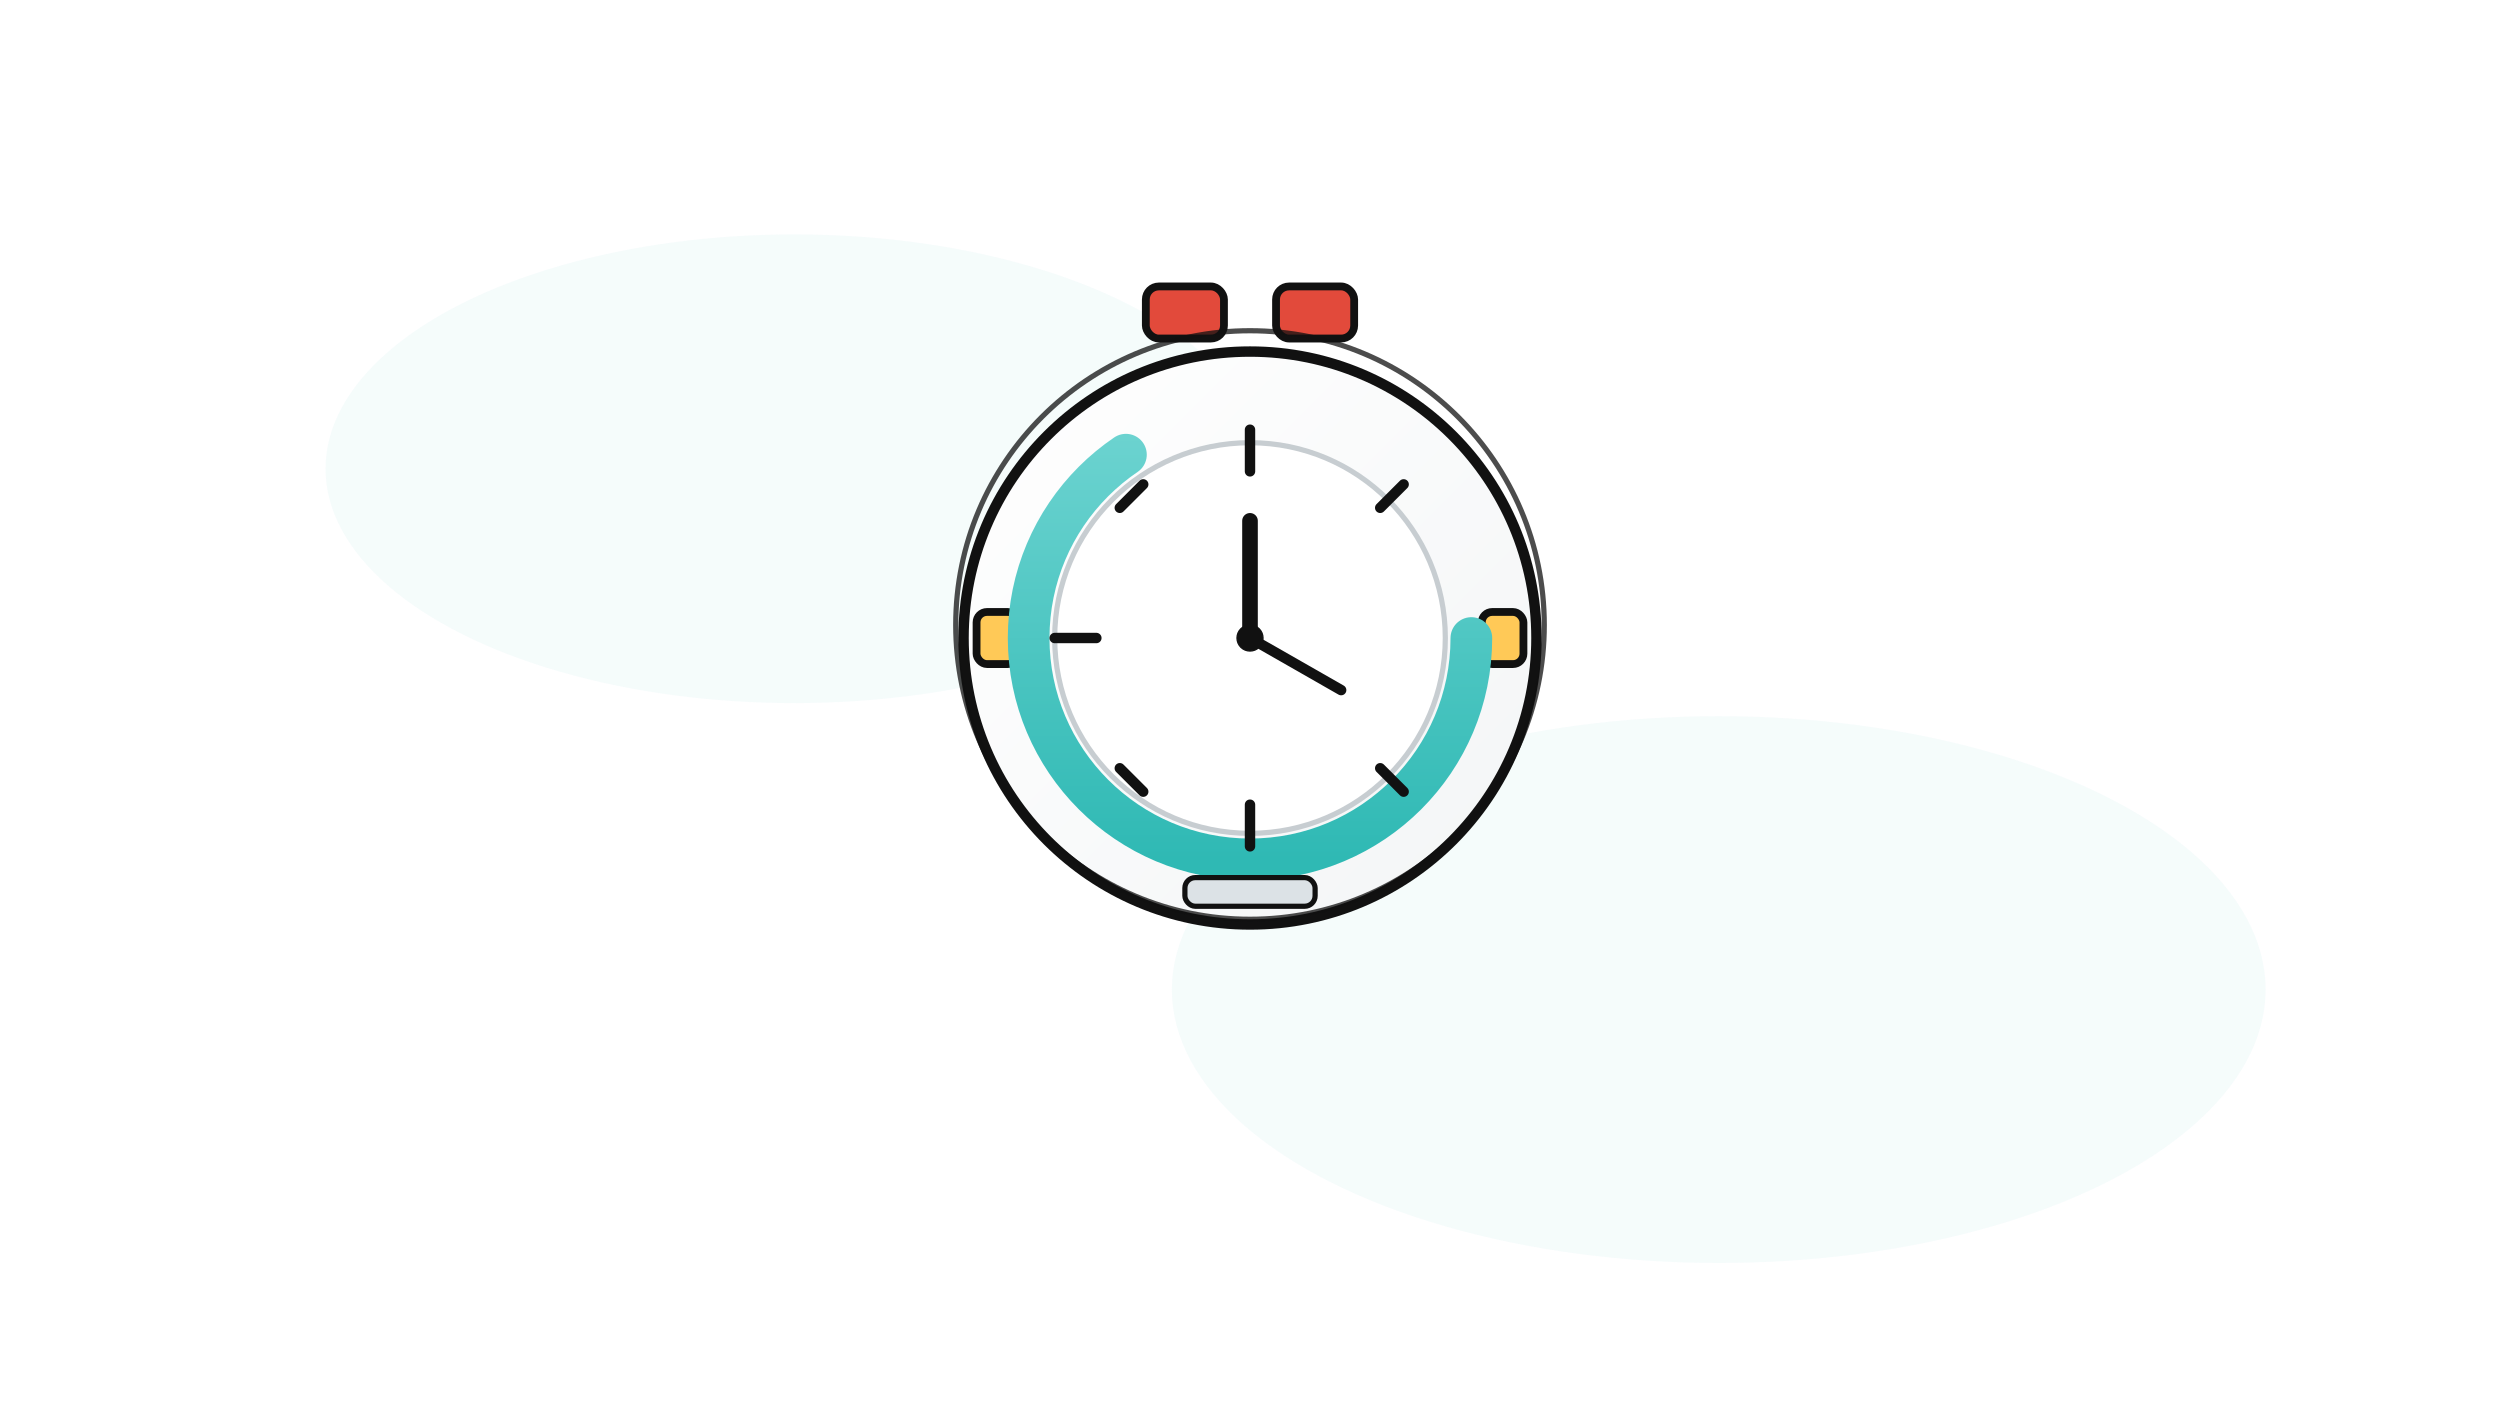 <?xml version="1.0" encoding="UTF-8"?>
<svg width="1920" height="1080" viewBox="0 0 1920 1080" xmlns="http://www.w3.org/2000/svg" role="img" aria-label="Lo-fi clock / timer icon">
  <defs>
    <filter id="shadow" x="-20%" y="-20%" width="140%" height="140%">
      <feGaussianBlur in="SourceAlpha" stdDeviation="18" result="b"/>
      <feOffset dy="10" in="b" result="o"/>
      <feComponentTransfer><feFuncA type="linear" slope="0.28"/></feComponentTransfer>
      <feMerge><feMergeNode in="o"/><feMergeNode in="SourceGraphic"/></feMerge>
    </filter>

    <!-- palette to match prior icons -->
    <linearGradient id="ringTeal" x1="0" y1="0" x2="0" y2="1">
      <stop offset="0%" stop-color="#6ED4D1"/>
      <stop offset="100%" stop-color="#2FB9B4"/>
    </linearGradient>
    <linearGradient id="caseGrad" x1="0" y1="0" x2="1" y2="1">
      <stop offset="0%" stop-color="#FFFFFF"/>
      <stop offset="100%" stop-color="#F3F5F6"/>
    </linearGradient>
  </defs>

  <!-- gentle backdrop blobs (lo-fi vibe) -->
  <g opacity="0.15">
    <ellipse cx="610" cy="360" rx="360" ry="180" fill="#BFE8E7"/>
    <ellipse cx="1320" cy="760" rx="420" ry="210" fill="#BFE8E7"/>
  </g>

  <!-- timer/clock group -->
  <g filter="url(#shadow)" transform="translate(760,220)">
    <!-- watch case (rounded, imperfect outline) -->
    <circle cx="200" cy="260" r="220" fill="url(#caseGrad)" stroke="#111" stroke-width="8"/>

    <!-- top “timer” tabs/buttons -->
    <g>
      <rect x="120" y="-10" width="60" height="40" rx="10" fill="#E24A3B" stroke="#111" stroke-width="6"/>
      <rect x="220" y="-10" width="60" height="40" rx="10" fill="#E24A3B" stroke="#111" stroke-width="6"/>
      <!-- small lugs / side grips -->
      <rect x="-10" y="240" width="32" height="40" rx="8" fill="#FFC957" stroke="#111" stroke-width="6"/>
      <rect x="378" y="240" width="32" height="40" rx="8" fill="#FFC957" stroke="#111" stroke-width="6"/>
    </g>

    <!-- teal progress ring (unique touch; echoes calendar week band) -->
    <circle cx="200" cy="260" r="170" fill="none" stroke="url(#ringTeal)" stroke-width="32" stroke-linecap="round"
            stroke-dasharray="820 1080" stroke-dashoffset="120"/>

    <!-- inner dial -->
    <circle cx="200" cy="260" r="150" fill="#FFF" stroke="#C7CDD1" stroke-width="4"/>

    <!-- hour/minute ticks (lo-fi, chunky) -->
    <g stroke="#111" stroke-width="8" stroke-linecap="round">
      <line x1="200" y1="100" x2="200" y2="132"/>
      <line x1="200" y1="388" x2="200" y2="420"/>
      <line x1="50"  y1="260" x2="82"  y2="260"/>
      <line x1="318" y1="142" x2="300" y2="160"/>
      <line x1="100" y1="160" x2="118" y2="142"/>
      <line x1="318" y1="378" x2="300" y2="360"/>
      <line x1="100" y1="360" x2="118" y2="378"/>
    </g>

    <!-- hands (lo-fi chunky) -->
    <g stroke="#111" stroke-linecap="round">
      <line x1="200" y1="260" x2="200" y2="170" stroke-width="12"/>  <!-- minute -->
      <line x1="200" y1="260" x2="270" y2="300" stroke-width="8"/>   <!-- hour -->
      <circle cx="200" cy="260" r="10" fill="#111"/>
    </g>

    <!-- bottom label plate for style cohesion -->
    <rect x="150" y="444" width="100" height="22" rx="8" fill="#DCE2E6" stroke="#111" stroke-width="4"/>
  </g>

  <!-- outer friendly outline (echo other icons) -->
  <g transform="translate(760,220)">
    <circle cx="200" cy="260" r="226" fill="none" stroke="#111" stroke-opacity="0.75" stroke-width="4"/>
  </g>
</svg>
